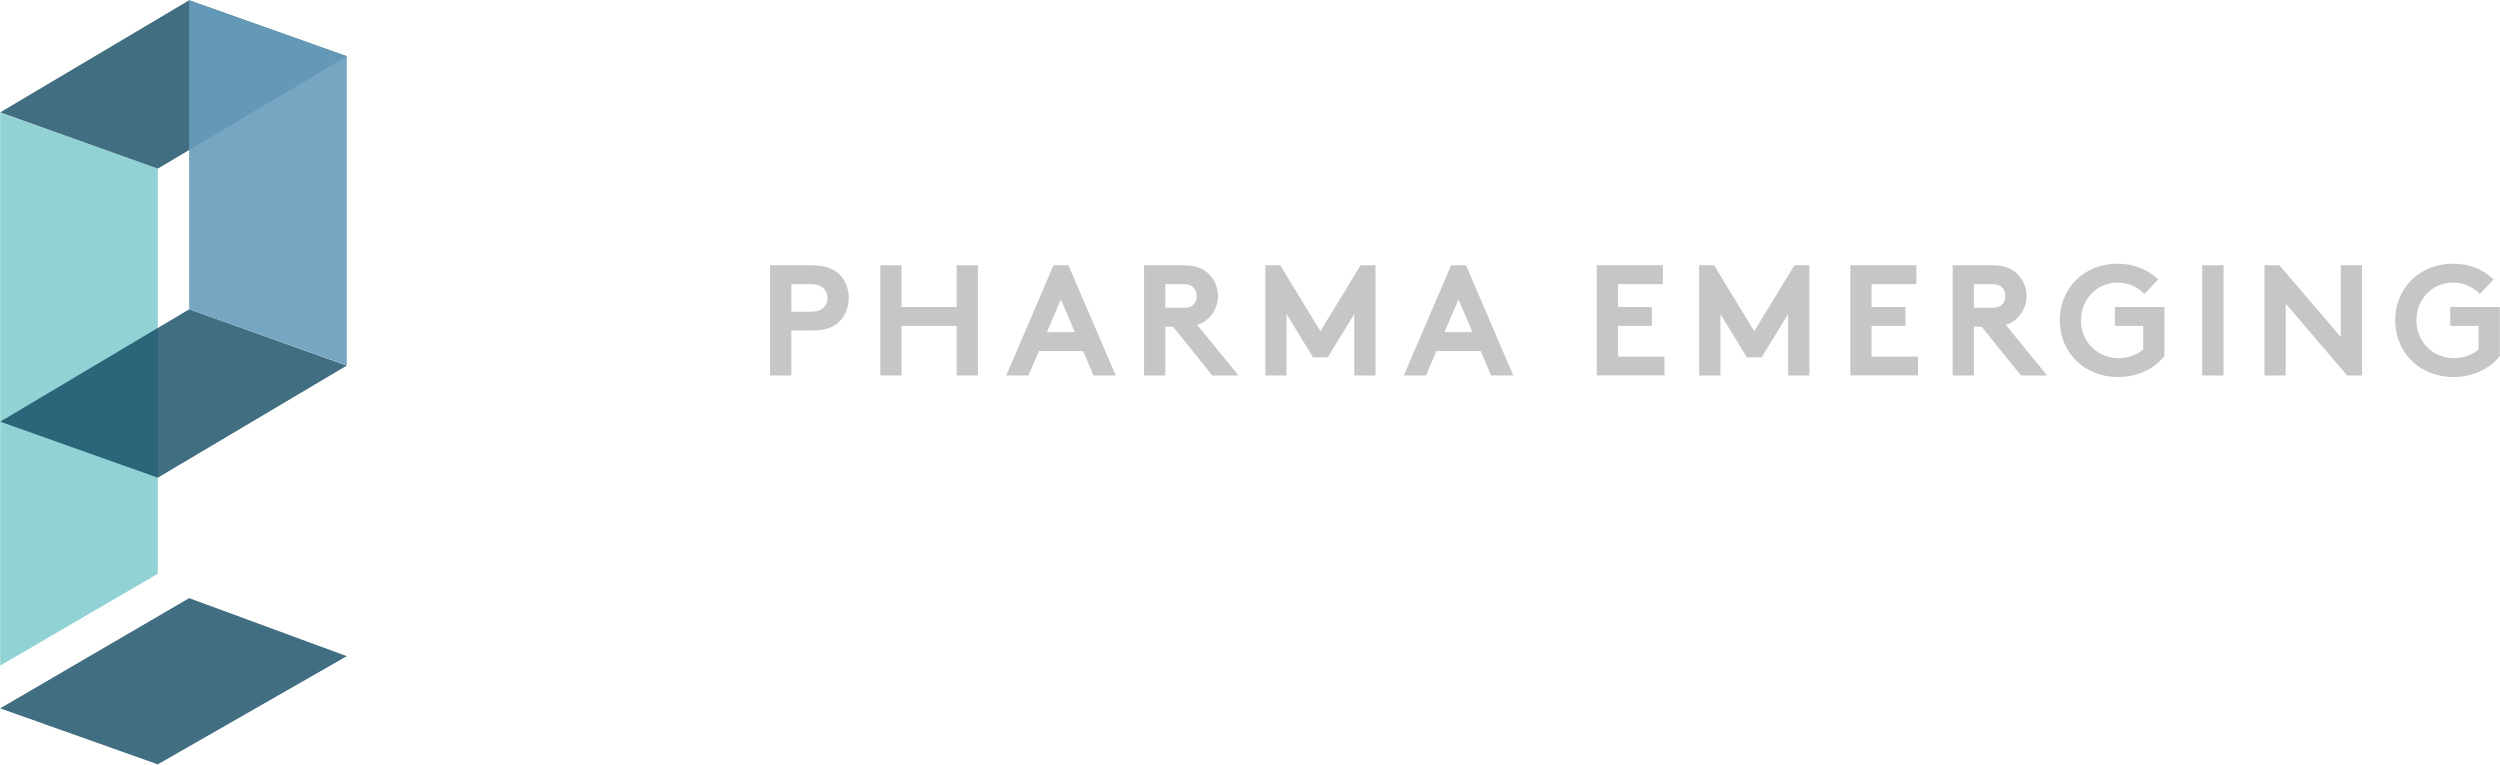 <?xml version="1.0" encoding="utf-8"?>
<!-- Generator: Adobe Illustrator 16.0.0, SVG Export Plug-In . SVG Version: 6.00 Build 0)  -->
<!DOCTYPE svg PUBLIC "-//W3C//DTD SVG 1.1//EN" "http://www.w3.org/Graphics/SVG/1.1/DTD/svg11.dtd">
<svg version="1.1" id="Layer_1" xmlns="http://www.w3.org/2000/svg" xmlns:xlink="http://www.w3.org/1999/xlink" x="0px" y="0px"
	 width="582px" height="178px" viewBox="0 0 582 178" enable-background="new 0 0 582 178" xml:space="preserve">
<g>
	<g>
		<path fill="#C6C6C5" d="M184.222,76.955v10.447h-4.955V61.759h9.639c3.297,0,5.242,0.803,6.674,2.302
			c1.285,1.318,2.012,3.3,2.012,5.315c0,2.012-0.727,3.995-2.012,5.31c-1.397,1.476-3.377,2.27-6.674,2.27H184.222z M188.689,72.568
			c1.683,0,2.53-0.41,3.111-1.033c0.552-0.584,0.841-1.318,0.841-2.159c0-0.848-0.289-1.62-0.841-2.192
			c-0.581-0.627-1.429-1.033-3.111-1.033h-4.468v6.418H188.689z"/>
		<path fill="#C6C6C5" d="M222.704,75.863h-12.83v11.539h-4.94V61.759h4.94v9.705h12.83v-9.705h4.947v25.644h-4.947V75.863z"/>
		<path fill="#C6C6C5" d="M234.259,87.402l10.997-25.644h3.475l11.005,25.644h-5.173l-2.417-5.681h-10.3l-2.42,5.681H234.259z
			 M243.715,77.323h6.522l-3.264-7.584L243.715,77.323z"/>
		<path fill="#C6C6C5" d="M271.279,76.047v11.355h-4.941V61.759h9.345c2.632,0,4.318,0.727,5.604,1.901
			c1.387,1.321,2.271,3.191,2.271,5.236c0,2.055-0.885,3.934-2.271,5.242c-0.701,0.662-1.541,1.175-2.571,1.501l9.604,11.763h-6.117
			l-9.124-11.355H271.279z M275.386,71.648c1.431,0,2.055-0.292,2.5-0.773c0.429-0.474,0.725-1.203,0.725-1.939
			c0-0.771-0.296-1.497-0.725-1.975c-0.445-0.479-1.069-0.811-2.5-0.811h-4.106v5.498H275.386z"/>
		<path fill="#C6C6C5" d="M307.394,77.102l9.34-15.343h3.482v25.644h-4.944V73.11l-6.165,10.073h-3.443l-6.158-10.073v14.292h-4.945
			V61.759h3.486L307.394,77.102z"/>
		<path fill="#C6C6C5" d="M326.817,87.402l11-25.644h3.476l11.001,25.644h-5.168l-2.423-5.681h-10.296l-2.424,5.681H326.817z
			 M336.282,77.323h6.518l-3.268-7.584L336.282,77.323z"/>
		<path fill="#C6C6C5" d="M376.681,66.15v5.313h7.873v4.399h-7.873v7.15h10.803v4.389h-15.756V61.759h15.392v4.392H376.681z"/>
		<path fill="#C6C6C5" d="M408.386,77.102l9.342-15.343h3.486v25.644h-4.944V73.11l-6.159,10.073h-3.447l-6.154-10.073v14.292
			h-4.949V61.759h3.488L408.386,77.102z"/>
		<path fill="#C6C6C5" d="M435.702,66.15v5.313h7.879v4.399h-7.879v7.15h10.807v4.389h-15.76V61.759h15.392v4.392H435.702z"/>
		<path fill="#C6C6C5" d="M459.528,76.047v11.355h-4.947V61.759h9.337c2.644,0,4.335,0.727,5.608,1.901
			c1.395,1.321,2.27,3.191,2.27,5.236c0,2.055-0.875,3.934-2.27,5.242c-0.693,0.662-1.533,1.175-2.559,1.501l9.592,11.763h-6.111
			l-9.129-11.355H459.528z M463.624,71.648c1.432,0,2.055-0.292,2.494-0.773c0.443-0.474,0.746-1.203,0.746-1.939
			c0-0.771-0.303-1.497-0.746-1.975c-0.439-0.479-1.062-0.811-2.494-0.811h-4.096v5.498H463.624z"/>
		<path fill="#C6C6C5" d="M484.456,74.578c0,4.987,3.812,8.798,8.752,8.798c2.352,0,4.261-0.802,5.726-1.98v-5.532h-6.593v-4.399
			h11.541v11.401c-2.271,2.889-6.084,4.91-10.778,4.91c-7.991,0-13.595-5.825-13.595-13.197c0-7.367,5.529-13.199,13.525-13.199
			c3.807,0,7.065,1.436,9.389,3.669l-3.199,3.375c-1.538-1.541-3.705-2.643-6.229-2.643
			C488.118,65.78,484.456,69.705,484.456,74.578z"/>
		<path fill="#C6C6C5" d="M512.68,61.759h4.96v25.644h-4.96V61.759z"/>
		<path fill="#C6C6C5" d="M527.171,61.759h3.482l14.289,16.712V61.759h4.944v25.644h-3.48l-14.291-16.721v16.721h-4.944V61.759z"/>
		<path fill="#C6C6C5" d="M562.54,74.578c0,4.987,3.807,8.798,8.76,8.798c2.348,0,4.248-0.802,5.711-1.98v-5.532h-6.59v-4.399
			h11.545v11.401c-2.272,2.889-6.09,4.91-10.777,4.91c-7.998,0-13.592-5.825-13.592-13.197c0-7.367,5.535-13.199,13.516-13.199
			c3.82,0,7.075,1.436,9.389,3.669l-3.192,3.375c-1.541-1.541-3.697-2.643-6.229-2.643C566.211,65.78,562.54,69.705,562.54,74.578z"
			/>
	</g>
	<g>
		<polygon opacity="0.8" fill="#76C6CA" points="36.737,133.573 0.041,154.956 0.041,26.217 36.737,39.253 		"/>
		<polygon opacity="0.8" fill="#124A62" points="36.737,111.204 0.041,98.165 44.033,72.008 80.735,85.102 		"/>
		<polygon opacity="0.8" fill="#124A62" points="44.033,0.06 80.735,13.096 36.737,39.253 0.041,26.16 		"/>
		<polygon opacity="0.8" fill="#124A62" points="36.731,177.94 0.034,164.903 44.036,139.247 80.729,152.755 		"/>
		<polygon opacity="0.9" fill="#689DBC" points="80.735,85.04 44.033,72.008 44.033,0.06 80.735,13.096 		"/>
	</g>
</g>
</svg>
